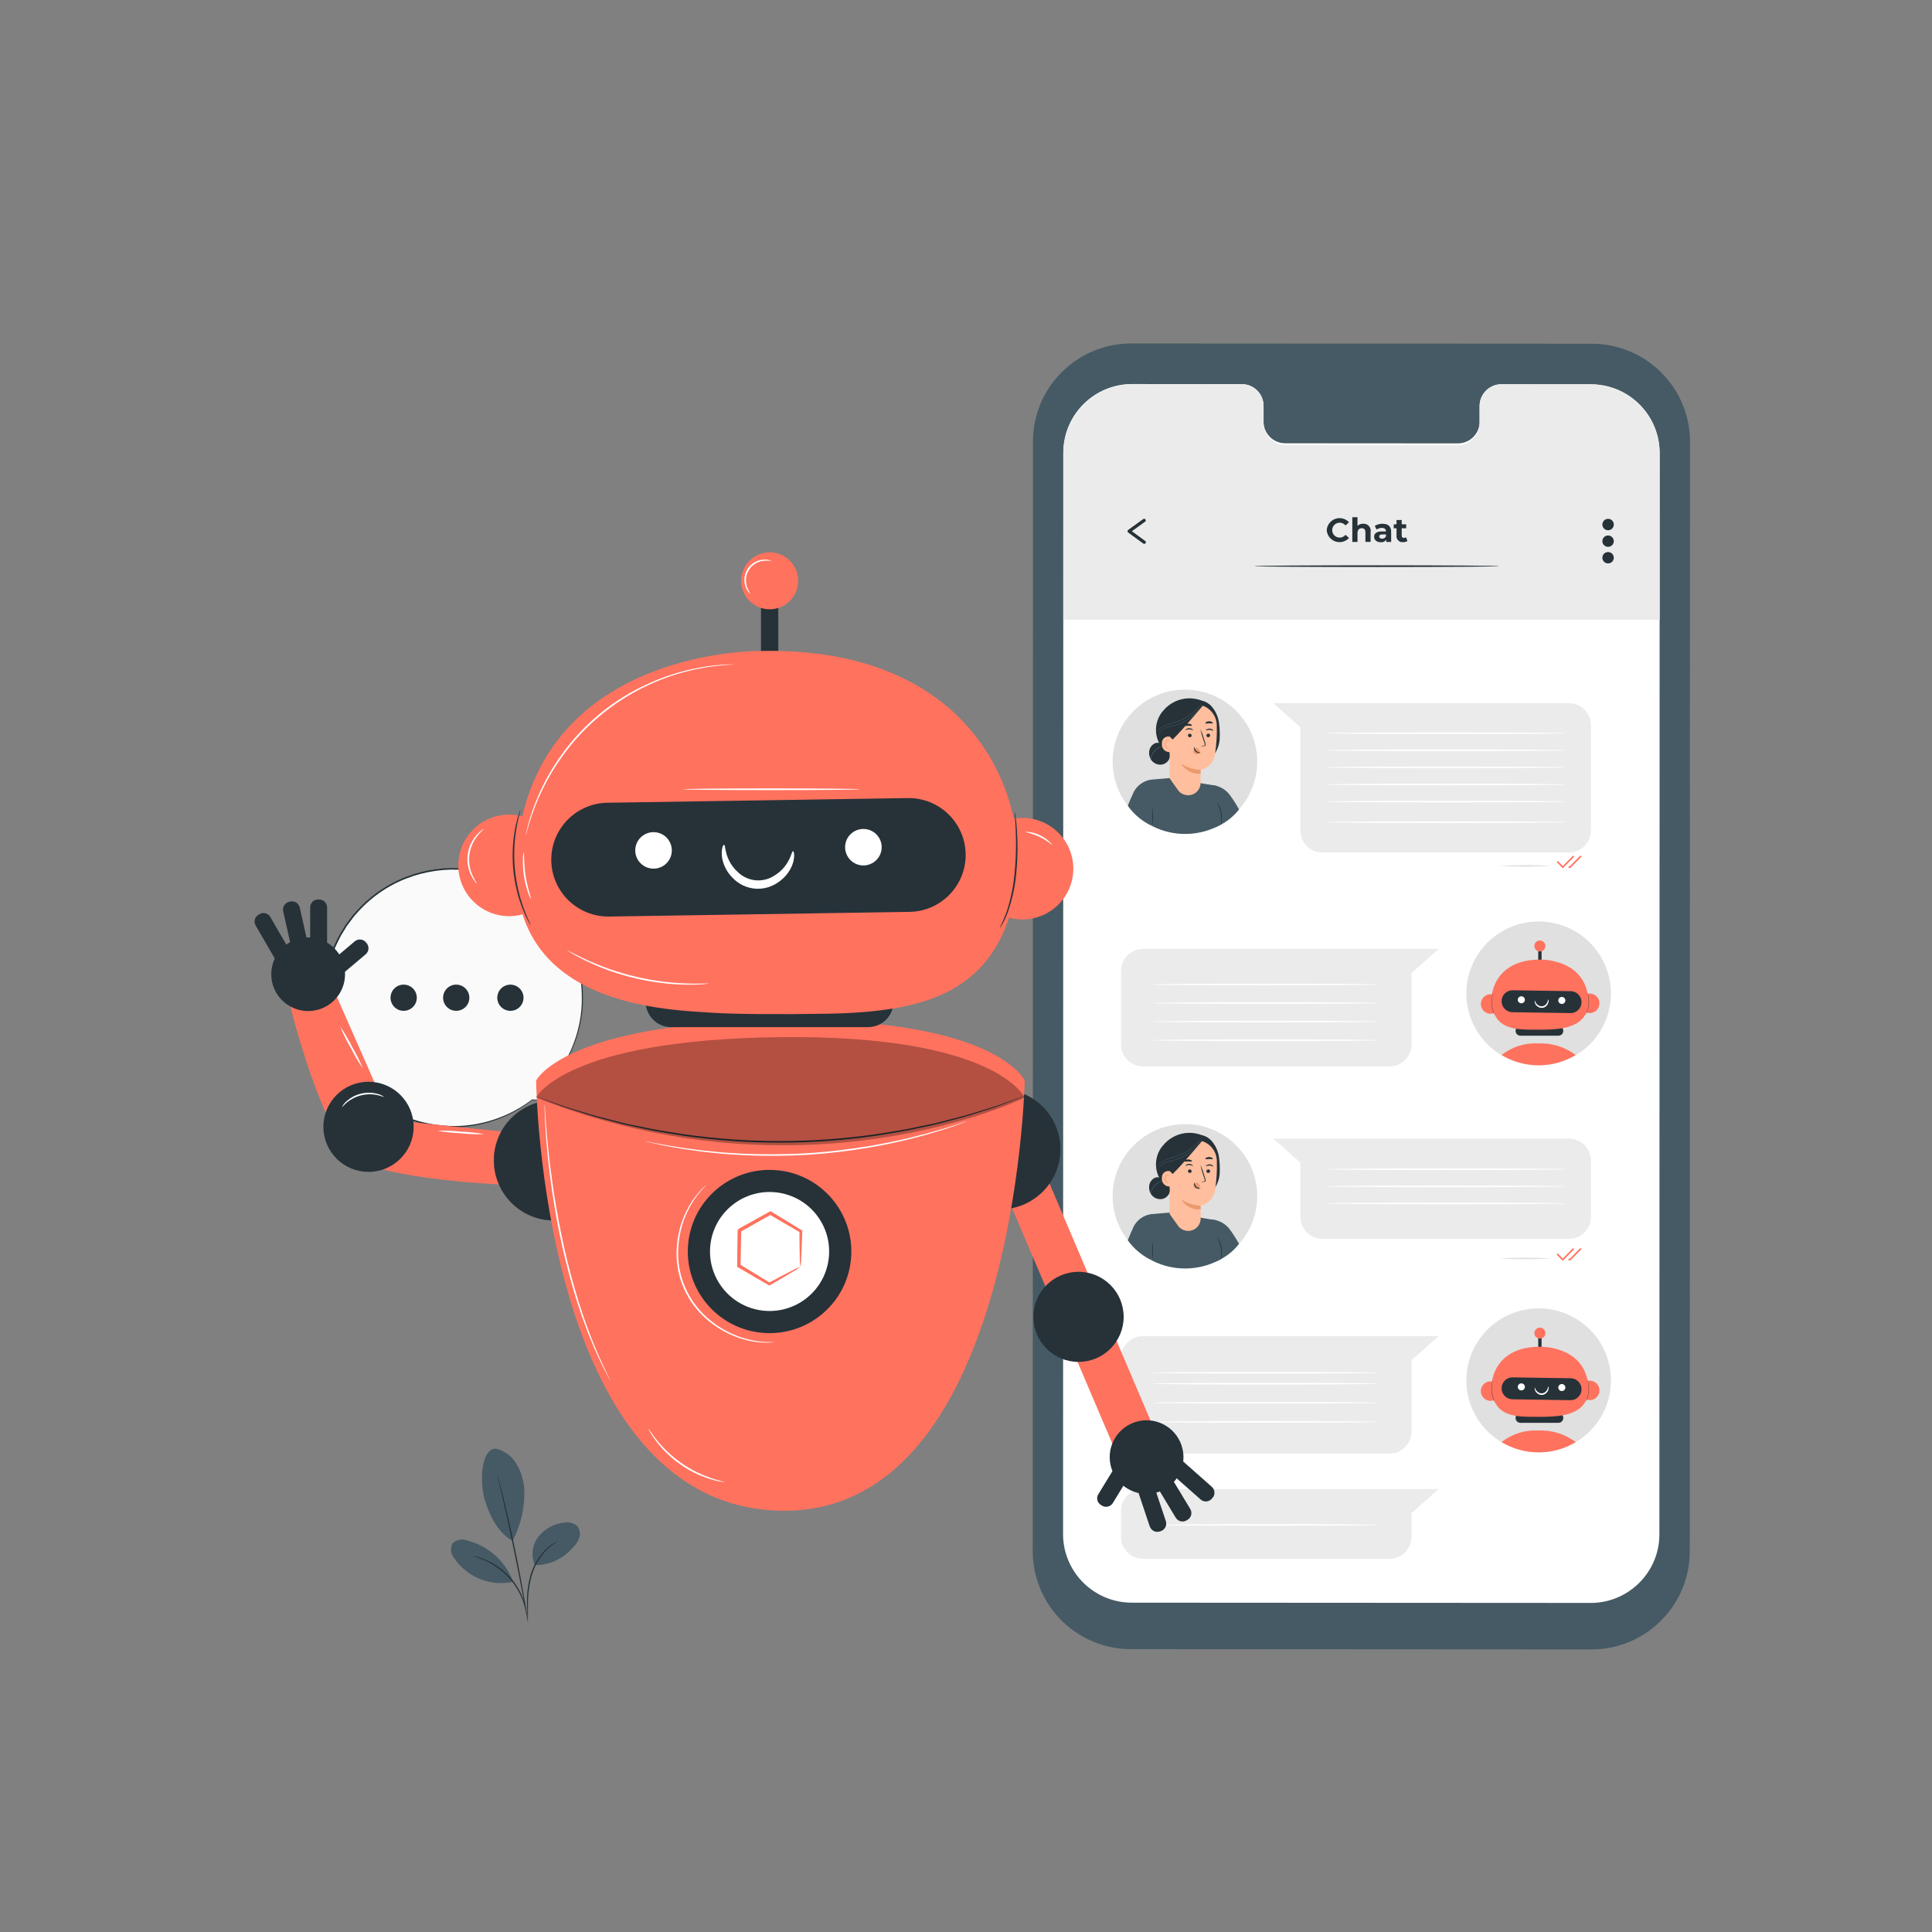 <?xml version="1.0" encoding="UTF-8"?>
<svg id="Layer_2" data-name="Layer 2" xmlns="http://www.w3.org/2000/svg" viewBox="0 0 500 500">
  <rect x="0" y="0" width="500" height="500" fill="#808080" stroke="none"/>
  <defs>
    <style>
      .cls-1 {
        fill: #fff;
      }

      .cls-2 {
        fill: #fafafa;
      }

      .cls-3 {
        fill: #455a64;
      }

      .cls-4 {
        fill: #e0e0e0;
      }

      .cls-5 {
        fill: #ff725e;
      }

      .cls-6 {
        opacity: .3;
      }

      .cls-7 {
        fill: #eb996e;
      }

      .cls-8 {
        fill: #ffbe9d;
      }

      .cls-9 {
        fill: #ebebeb;
      }

      .cls-10 {
        fill: #263238;
      }
    </style>
  </defs>
  <g id="Group_147" data-name="Group 147">
    <g id="Plant">
      <g id="Group_93" data-name="Group 93">
        <path id="Path_450" data-name="Path 450" class="cls-3" d="M128.31,374.9c2.27,.55,4.22,1.99,5.39,4,1.15,2,1.84,4.25,1.99,6.55,.17,4.63-.88,9.23-3.03,13.34-4.33-2.41-6.34-7.79-7.19-10.59-1.34-4.41-1.09-13.19,2.83-13.32"/>
        <path id="Path_451" data-name="Path 451" class="cls-3" d="M138.41,405.04c-1.04-2.41-.7-5.2,.88-7.29,1.61-2.05,3.97-3.38,6.56-3.67,1.18-.27,2.42,0,3.38,.73,.78,.83,1.04,2.01,.7,3.09-.35,1.06-.98,2.01-1.82,2.75-2.42,2.82-5.97,4.43-9.69,4.4"/>
        <path id="Path_452" data-name="Path 452" class="cls-10" d="M136.55,419.3s-.04-.33-.06-.91c-.02-.65-.04-1.49-.07-2.5-.16-2.76,.13-5.53,.86-8.2,.78-2.68,2.25-5.1,4.28-7.02,.62-.57,1.3-1.06,2.04-1.46,.2-.11,.41-.21,.62-.3,.07-.04,.15-.07,.22-.08-.97,.58-1.88,1.25-2.72,2.02-1.94,1.93-3.36,4.32-4.13,6.95-.71,2.64-1.03,5.38-.94,8.11,0,1.06-.02,1.91-.03,2.5,0,.31-.02,.61-.07,.91h-.01Z"/>
        <path id="Path_453" data-name="Path 453" class="cls-10" d="M128.71,381.61s.05,.13,.13,.38,.17,.65,.3,1.1c.25,.96,.61,2.35,1.04,4.07,.85,3.45,1.95,8.22,3.05,13.52s1.98,10.12,2.58,13.61c.3,1.75,.53,3.16,.67,4.15,.07,.47,.12,.84,.16,1.13,.02,.13,.04,.27,.03,.4-.04-.13-.08-.25-.1-.38-.06-.29-.13-.66-.22-1.12-.19-1.01-.45-2.41-.76-4.13-.65-3.49-1.57-8.29-2.67-13.6s-2.17-10.08-2.95-13.53c-.38-1.7-.7-3.09-.93-4.1-.1-.46-.18-.82-.25-1.12-.03-.12-.05-.25-.07-.38Z"/>
        <path id="Path_454" data-name="Path 454" class="cls-3" d="M132.66,409.01c-2.02-5.13-6.4-8.98-11.75-10.33-1.31-.52-2.81-.22-3.83,.76-.62,1.27-.42,2.79,.5,3.86,3.32,4.88,9.26,7.29,15.05,6.1"/>
        <path id="Path_455" data-name="Path 455" class="cls-10" d="M122.37,402.66s.31,.04,.84,.17c.33,.07,.66,.17,.98,.28,.43,.13,.85,.29,1.26,.47,.5,.2,1,.43,1.48,.69,.55,.29,1.09,.6,1.62,.94,1.2,.8,2.3,1.73,3.28,2.77,.97,1.06,1.81,2.22,2.51,3.47,.3,.55,.57,1.11,.81,1.69,.21,.5,.4,1.01,.55,1.53,.17,.47,.25,.91,.34,1.3,.08,.33,.14,.67,.18,1.01,.06,.28,.09,.57,.08,.86-.08,0-.2-1.21-.82-3.08-.17-.51-.36-1.01-.58-1.5-.24-.56-.52-1.11-.82-1.65-.7-1.22-1.54-2.36-2.48-3.4-.97-1.02-2.05-1.94-3.21-2.74-.51-.35-1.03-.67-1.58-.96-.5-.29-.99-.5-1.44-.72-1.81-.79-3.01-1.06-2.99-1.12v-.02Z"/>
      </g>
    </g>
    <g id="Speech_Bubble" data-name="Speech Bubble">
      <g id="Group_96" data-name="Group 96">
        <g id="Group_94" data-name="Group 94">
          <path id="Path_456" data-name="Path 456" class="cls-2" d="M148.87,285.32l-3.08-9.61c9.71-15.72,4.81-36.32-10.93-46.01-15.75-9.69-36.38-4.8-46.08,10.92-9.71,15.72-4.81,36.32,10.93,46.01,11.87,7.31,27.04,6.5,38.07-2.02v.02l11.11,.69h0Z"/>
          <path id="Path_457" data-name="Path 457" class="cls-10" d="M148.87,285.32s-.22,0-.7-.03-1.19-.06-2.11-.11c-1.9-.11-4.69-.25-8.32-.46-.05,0-.09-.05-.09-.1,0-.02,0-.04,.02-.05v-.02l.14,.13c-5.8,4.51-12.92,7-20.27,7.06-1.86,0-3.72-.16-5.55-.44-8.53-1.33-16.2-5.9-21.42-12.76-2.94-3.84-5.02-8.27-6.09-12.99-1.14-5.01-1.09-10.22,.13-15.21,.17-.63,.33-1.27,.49-1.92s.44-1.24,.67-1.87c.21-.63,.46-1.25,.73-1.86,.29-.6,.58-1.21,.88-1.81,.29-.61,.62-1.2,.98-1.76l1.06-1.73,1.22-1.63,.61-.82c.21-.27,.45-.5,.68-.76,3.59-4.14,8.16-7.34,13.29-9.3,4.89-1.87,10.14-2.58,15.35-2.1,4.9,.48,9.63,2.04,13.85,4.56,3.9,2.32,7.3,5.4,9.98,9.06,2.42,3.31,4.22,7.04,5.29,11,.48,1.81,.83,3.65,1.04,5.5,.13,1.73,.17,3.47,.1,5.21-.32,5.54-2.03,10.91-4.95,15.63v-.08c.99,3.14,1.74,5.54,2.27,7.19,.25,.8,.43,1.41,.57,1.83s.18,.61,.18,.61c0,0-.08-.22-.22-.63s-.35-1.04-.62-1.85c-.53-1.62-1.32-4-2.34-7.1,0-.02,0-.05,0-.08,2.87-4.7,4.53-10.03,4.83-15.53,.06-1.72,.03-3.44-.12-5.16-.21-1.84-.56-3.66-1.04-5.45-3.66-13.27-15.12-22.93-28.85-24.3-5.15-.47-10.33,.24-15.16,2.08-5.07,1.93-9.58,5.09-13.13,9.18-.22,.25-.47,.49-.67,.76l-.6,.81-1.21,1.61-1.04,1.71c-.37,.55-.69,1.13-.97,1.73-.29,.6-.58,1.19-.86,1.78-.27,.6-.52,1.21-.72,1.83-.22,.61-.47,1.22-.66,1.85s-.33,1.26-.48,1.89c-1.22,4.93-1.27,10.07-.14,15.02,2.97,13.26,13.73,23.37,27.17,25.52,1.82,.29,3.65,.44,5.5,.46,1.72,0,3.43-.14,5.13-.42,5.47-.89,10.63-3.12,15.03-6.48,.04-.03,.1-.03,.13,.01,0,0,0,0,0,0,.02,.03,.02,.08,0,.12v.02l-.08-.15c3.59,.25,6.36,.44,8.24,.57l2.14,.15c.48,.03,.73,.06,.73,.06v.02Z"/>
        </g>
        <g id="Group_95" data-name="Group 95">
          <path id="Path_458" data-name="Path 458" class="cls-10" d="M107.87,258.21c0,1.87-1.52,3.39-3.4,3.39s-3.4-1.52-3.4-3.39c0-1.87,1.52-3.39,3.4-3.39,1.87,0,3.39,1.51,3.4,3.38h0Z"/>
          <path id="Path_459" data-name="Path 459" class="cls-10" d="M121.47,258.21c0,1.87-1.52,3.39-3.4,3.39s-3.4-1.52-3.4-3.39,1.52-3.39,3.4-3.39c1.87,0,3.39,1.51,3.4,3.38h0Z"/>
          <path id="Path_460" data-name="Path 460" class="cls-10" d="M135.03,256.52c.94,1.62,.38,3.69-1.24,4.63s-3.7,.38-4.64-1.24c-.94-1.62-.38-3.69,1.24-4.63,0,0,0,0,0,0,1.62-.94,3.7-.38,4.64,1.24,0,0,0,0,0,0Z"/>
        </g>
      </g>
    </g>
    <g id="Device">
      <g id="Group_92" data-name="Group 92">
        <g id="Group_70" data-name="Group 70">
          <g id="Group_69" data-name="Group 69">
            <path id="Path_342" data-name="Path 342" class="cls-3" d="M411.5,426.87l-118.44-.07c-14.04,.2-25.58-11-25.79-25.02l.06-287.88c.21-14.02,11.76-25.22,25.81-25.01,0,0,0,0,0,0l118.44,.07c14.04-.2,25.59,11,25.79,25.02l-.06,287.88c-.21,14.02-11.77,25.22-25.81,25.01,0,0,0,0,0,0Z"/>
            <path id="Path_343" data-name="Path 343" class="cls-1" d="M411.46,99.46l-22.96-.02c-3.1,.02-5.6,2.55-5.58,5.64v4.03c.02,3.1-2.48,5.62-5.58,5.64l-44.76-.03c-3.1-.02-5.59-2.54-5.57-5.63,0,0,0,0,0-.01v-4.03c.02-3.09-2.47-5.62-5.57-5.64,0,0,0,0,0,0h-8.08l-20.1-.02c-9.83-.16-17.92,7.67-18.08,17.48l-.06,280.41c.15,9.8,8.23,17.63,18.05,17.49l118.2,.07c9.82,.15,17.92-7.67,18.08-17.48l.07-280.42c-.16-9.8-8.23-17.63-18.05-17.49h-.01Z"/>
          </g>
          <path id="Path_344" data-name="Path 344" class="cls-9" d="M429.51,160.27v-43.1c-.17-9.83-8.2-17.71-18.05-17.71l-22.96-.02c-3.15,.07-5.65,2.68-5.58,5.82v4.15c.07,3.14-2.43,5.75-5.58,5.82l-44.76-.03c-3.15-.07-5.64-2.67-5.57-5.81,0,0,0,0,0,0v-4.15c.07-3.14-2.42-5.75-5.57-5.82h-8.08l-20.1-.02c-9.98,0-18.07,8.07-18.08,18.03h0v42.98h154.32v-.14Z"/>
        </g>
        <g id="Group_78" data-name="Group 78">
          <ellipse id="Ellipse_100" data-name="Ellipse 100" class="cls-4" cx="306.66" cy="197.11" rx="18.71" ry="18.63"/>
          <g id="Group_72" data-name="Group 72">
            <g id="Group_71" data-name="Group 71">
              <path id="Path_345" data-name="Path 345" class="cls-3" d="M297.91,201.77l4.89-.42,11.96,2.02,1.41,8.98-.2,1.05c-5.47,3.08-12.12,3.24-17.73,.41l-.34-12.03"/>
              <path id="Path_346" data-name="Path 346" class="cls-3" d="M312.22,203.23c2.42-.35,4.83,.71,6.21,2.72,.81,1.13,1.56,2.31,2.23,3.53-1.62,2.09-3.78,3.69-6.24,4.66l-2.19-10.91Z"/>
            </g>
            <path id="Path_347" data-name="Path 347" class="cls-3" d="M297.92,201.77c-1.92,.27-3.59,1.45-4.5,3.16-1.26,2.75-1.54,3.62-1.54,3.62,1.64,2.29,3.85,4.11,6.41,5.28,0,0,.59-6.94,.68-8.9,.08-2.15,.17-3.21-1.05-3.15h0Z"/>
          </g>
          <g id="Group_77" data-name="Group 77">
            <g id="Group_76" data-name="Group 76">
              <path id="Path_348" data-name="Path 348" class="cls-10" d="M300.88,184.12c1.65-2.11,4.17-3.36,6.85-3.4,1.13,0,2.26,.2,3.32,.6,1.12,.27,2.11,.92,2.8,1.85,.84,1.09,1.4,2.38,1.61,3.75,.2,1.4,.27,2.81,.2,4.22-.07,1.42-.53,2.79-1.33,3.97l-3.59,.63c-1.98,.15-3.98,.05-5.94-.32-1.97-.38-3.72-1.52-4.85-3.18-1.31-2.65-.96-5.82,.91-8.11h.02Z"/>
              <path id="Path_349" data-name="Path 349" class="cls-10" d="M297.4,194.53c.07-.82,.52-1.57,1.22-2.02,.72-.44,1.64-.36,2.27,.2l.57,.68c.9,.41,1.43,1.35,1.34,2.33-.14,.97-.83,1.78-1.77,2.07-.94,.27-1.96,.02-2.68-.64-.7-.68-1.05-1.64-.94-2.61h0Z"/>
              <path id="Path_350" data-name="Path 350" class="cls-3" d="M298.11,196.93c-.16-.2-.22-.46-.19-.72,.12-.6,.4-1.16,.83-1.61,.4-.47,.89-.86,1.44-1.15,.42-.22,.71-.31,.7-.33-.26,.03-.52,.1-.76,.22-.91,.42-1.65,1.14-2.1,2.03-.14,.26-.22,.55-.23,.84,0,.2,.05,.4,.16,.57,.08,.12,.15,.16,.16,.15h0Z"/>
              <g id="Group_75" data-name="Group 75">
                <path id="Path_351" data-name="Path 351" class="cls-8" d="M310.72,202.59s-.02-3.33-.02-3.32c1.99-.41,3.5-2.05,3.74-4.06,.38-2.47,.54-4.97,.46-7.47-.02-2.73-2.06-5.03-4.78-5.38l-1.26-.14-4.8,1.9c-.69,.04-1.24,.59-1.26,1.28l-.14,15.99,2.19,3.07c1.04,1.45,3.05,1.79,4.51,.75,.85-.6,1.35-1.57,1.35-2.61h0v-.02Z"/>
                <path id="Path_352" data-name="Path 352" class="cls-7" d="M308.82,194.32c.03-.19,.12-.37,.28-.49,.28-.24,.69-.27,.99-.06,.31,.24,.47,.63,.42,1.02h0c-.17,.23-.42,.38-.71,.41h-.13c-.23,0-.44-.09-.6-.25-.18-.17-.26-.41-.23-.66v.03Z"/>
                <g id="Group_73" data-name="Group 73">
                  <path id="Path_353" data-name="Path 353" class="cls-10" d="M313.18,190.33c0,.26-.23,.47-.49,.47-.26,0-.47-.19-.47-.45,0,0,0-.01,0-.02,0-.26,.23-.47,.49-.47,.26,0,.47,.19,.47,.45,0,0,0,.01,0,.02Z"/>
                  <path id="Path_354" data-name="Path 354" class="cls-10" d="M313.98,189.12c-.07,.06-.42-.23-.94-.25s-.92,.22-.97,.14c-.03-.03,.04-.14,.22-.25,.24-.14,.51-.21,.79-.19,.27,.01,.53,.11,.74,.28,.15,.13,.2,.25,.17,.27Z"/>
                  <path id="Path_355" data-name="Path 355" class="cls-10" d="M310.68,193.07c.28-.05,.57-.09,.86-.11,.13,0,.25-.03,.29-.12,.02-.14,0-.28-.07-.4-.11-.33-.22-.68-.34-1.03-.32-.88-.57-1.78-.74-2.7,.39,.85,.71,1.73,.96,2.63,.11,.37,.22,.71,.33,1.04,.07,.16,.09,.35,.04,.52-.04,.1-.13,.16-.23,.18-.07,.02-.15,.02-.22,.02-.29,.02-.58,0-.86-.05h-.01Z"/>
                  <path id="Path_356" data-name="Path 356" class="cls-7" d="M310.71,199.26c-1.79-.07-3.52-.63-5-1.62,1.01,1.78,2.99,2.79,5.02,2.55l-.02-.91h0Z"/>
                  <path id="Path_357" data-name="Path 357" class="cls-10" d="M309.12,193.35c.08,0,.06,.57,.5,.99s1.08,.4,1.08,.47c0,.03-.14,.1-.4,.09-.33-.01-.65-.14-.89-.37-.24-.22-.38-.51-.4-.83,0-.25,.06-.38,.1-.37h.01Z"/>
                  <path id="Path_358" data-name="Path 358" class="cls-10" d="M313.87,187.16c-.09,.13-.49,.02-.96,.03s-.87,.12-.96,0c-.04-.06,.02-.18,.18-.3,.47-.29,1.07-.3,1.55-.02,.17,.12,.23,.23,.19,.29h0Z"/>
                  <path id="Path_359" data-name="Path 359" class="cls-10" d="M307.44,190.3c-.01,.26,.19,.49,.46,.5,.26,.02,.48-.17,.5-.42,.01-.26-.19-.49-.46-.5-.26-.02-.48,.16-.5,.42,0,0,0,0,0,0Z"/>
                  <path id="Path_360" data-name="Path 360" class="cls-10" d="M306.81,188.94c.06,.07,.43-.2,.96-.19s.9,.27,.96,.22-.03-.14-.2-.27c-.22-.16-.48-.25-.76-.25-.27,0-.54,.08-.76,.23-.17,.12-.22,.23-.19,.27h-.01Z"/>
                  <path id="Path_361" data-name="Path 361" class="cls-10" d="M306.51,187.81c.1,.12,.5,0,.99,0s.89,.09,.99-.03c.04-.06-.02-.18-.2-.29-.24-.14-.52-.21-.8-.21-.28,0-.56,.07-.79,.22-.18,.13-.23,.24-.19,.3Z"/>
                </g>
                <g id="Group_74" data-name="Group 74">
                  <path id="Path_362" data-name="Path 362" class="cls-8" d="M303.46,191.73c.02-.28-.28-.97-.55-1.02-.86-.31-1.8,.13-2.11,.99-.08,.23-.12,.48-.09,.73-.14,1.07,.6,2.05,1.67,2.19,.27,.04,.54,.02,.8-.06,0-.06,.22-1.85,.28-2.83Z"/>
                  <path id="Path_363" data-name="Path 363" class="cls-7" d="M302.54,193.56l-.13,.06c-.11,.04-.23,.03-.33-.02-.32-.24-.5-.63-.45-1.02,0-.22,.06-.44,.17-.63,.06-.16,.19-.28,.36-.33,.11-.02,.21,.04,.25,.14,.03,.08,0,.13,.03,.13,.04-.04,.06-.1,.04-.15,0-.07-.04-.12-.09-.17-.07-.06-.16-.09-.25-.08-.22,.03-.4,.17-.49,.37-.12,.22-.19,.46-.2,.71-.06,.47,.18,.92,.59,1.15,.14,.05,.29,.03,.42-.04,.08-.06,.1-.12,.09-.12h0Z"/>
                </g>
              </g>
              <path id="Path_364" data-name="Path 364" class="cls-10" d="M302.81,190.71l.66,.68c2.83-2.71,8.37-9.47,8.07-9.07-1.29-.48-2.69-.63-4.05-.44-2.11,.36-6.1,1.41-6.06,3.89,.12,1.73,.59,3.41,1.39,4.95Z"/>
            </g>
            <path id="Path_365" data-name="Path 365" class="cls-3" d="M299.06,190.15c.01-.05,.03-.1,.04-.15,.05-.14,.1-.28,.17-.41,.27-.48,.63-.89,1.08-1.21,.66-.47,1.4-.82,2.18-1.04,.87-.28,1.84-.5,2.79-.91,.9-.37,1.76-.85,2.55-1.42,.65-.47,1.25-.99,1.8-1.57,.37-.39,.72-.8,1.04-1.23,.11-.14,.19-.27,.25-.36s.09-.13,.1-.12-.03,.05-.08,.13-.13,.22-.25,.37c-.31,.44-.64,.86-1.01,1.26-.55,.59-1.15,1.13-1.8,1.61-.8,.58-1.66,1.07-2.58,1.45-.92,.35-1.86,.65-2.81,.9-.77,.21-1.49,.56-2.15,1.01-.44,.31-.81,.7-1.09,1.16-.1,.17-.18,.35-.25,.53h.01Z"/>
            <path id="Path_366" data-name="Path 366" class="cls-3" d="M299.81,190.55c0-.19,.03-.39,.1-.57,.19-.49,.53-.92,.97-1.21,.66-.42,1.39-.71,2.16-.84,.92-.18,1.82-.47,2.68-.85,.85-.39,1.65-.88,2.39-1.46,.6-.48,1.15-1.02,1.64-1.61,.33-.4,.63-.82,.91-1.26,.09-.15,.16-.27,.22-.36,.03-.04,.05-.09,.08-.13-.02,.05-.04,.09-.06,.13-.05,.1-.12,.22-.2,.38-.26,.45-.56,.88-.88,1.28-.49,.6-1.04,1.15-1.64,1.64-.73,.6-1.55,1.1-2.41,1.49-.87,.38-1.78,.67-2.71,.85-.75,.12-1.48,.39-2.13,.8-.43,.28-.77,.68-.98,1.16-.07,.18-.12,.36-.15,.54l.02,.02Z"/>
          </g>
          <path id="Path_367" data-name="Path 367" class="cls-10" d="M298.3,213.81c-.09-.82-.11-1.64-.08-2.46-.03-.82,0-1.65,.08-2.46,.11,1.64,.11,3.29,0,4.93Z"/>
          <path id="Path_368" data-name="Path 368" class="cls-10" d="M316,213.46s0-.33,.03-.87c.05-.7,.02-1.4-.08-2.09-.13-.69-.33-1.37-.6-2.02-.13-.26-.23-.54-.3-.82,.16,.24,.3,.5,.42,.77,.31,.64,.53,1.32,.66,2.02,.1,.7,.11,1.42,.03,2.12-.02,.29-.07,.58-.15,.87v.03Z"/>
        </g>
        <path id="Path_369" data-name="Path 369" class="cls-9" d="M406.01,220.64h-63.75c-3.16,0-5.73-2.56-5.73-5.72h0v-26.72l-7.03-6.23h76.51c3.16,0,5.73,2.56,5.73,5.72h0v27.24c0,3.15-2.57,5.71-5.73,5.71Z"/>
        <path id="Path_370" data-name="Path 370" class="cls-4" d="M401.64,224.09c-4.53,.29-9.07,.29-13.6,0,4.53-.29,9.07-.29,13.6,0Z"/>
        <g id="Group_79" data-name="Group 79">
          <path id="Path_371" data-name="Path 371" class="cls-5" d="M404.45,224.65c-.06,0-.11-.02-.15-.07l-1.32-1.37c-.08-.08-.08-.21,0-.29,.08-.08,.21-.08,.29,0l1.17,1.22,2.56-2.6c.08-.08,.21-.08,.29,0s.08,.21,0,.29l-2.71,2.75s-.1,.05-.15,.06h.01Z"/>
          <path id="Path_372" data-name="Path 372" class="cls-5" d="M406.34,224.61h-.25c-.11,0-.2-.1-.2-.22,0-.11,.1-.2,.22-.2h.15l2.64-2.68c.08-.08,.21-.08,.29,0s.08,.21,0,.29l-2.71,2.75s-.1,.05-.15,.06h.01Z"/>
        </g>
        <path id="Path_373" data-name="Path 373" class="cls-4" d="M401.64,325.69c-4.53,.29-9.07,.29-13.6,0,4.53-.29,9.07-.29,13.6,0Z"/>
        <g id="Group_80" data-name="Group 80">
          <path id="Path_374" data-name="Path 374" class="cls-5" d="M404.45,326.23h0c-.06,0-.11-.02-.15-.07l-1.32-1.37c-.08-.08-.08-.21,0-.29,.08-.08,.21-.08,.29,0l1.17,1.21,2.56-2.6c.08-.08,.21-.08,.29,0s.08,.21,0,.29l-2.71,2.75s-.09,.06-.15,.07h.01Z"/>
          <path id="Path_375" data-name="Path 375" class="cls-5" d="M406.34,326.19h-.25c-.11,0-.2-.1-.2-.22,0-.1,.07-.19,.18-.2,.01,0,.03,0,.04,0h.15l2.64-2.68c.08-.08,.21-.08,.29,0s.08,.21,0,.29l-2.71,2.75s-.1,.06-.15,.07h.01Z"/>
        </g>
        <path id="Path_376" data-name="Path 376" class="cls-1" d="M405.2,189.75c0,.12-13.92,.22-31.08,.22s-31.09-.1-31.09-.22,13.92-.22,31.09-.22,31.08,.1,31.08,.22Z"/>
        <path id="Path_377" data-name="Path 377" class="cls-1" d="M405.2,194.17c0,.12-13.92,.22-31.08,.22s-31.09-.1-31.09-.22,13.92-.22,31.09-.22,31.08,.1,31.08,.22Z"/>
        <path id="Path_378" data-name="Path 378" class="cls-1" d="M405.2,198.6c0,.12-13.92,.22-31.08,.22s-31.09-.1-31.09-.22,13.92-.22,31.09-.22,31.08,.1,31.08,.22Z"/>
        <g id="Group_88" data-name="Group 88">
          <ellipse id="Ellipse_101" data-name="Ellipse 101" class="cls-4" cx="306.66" cy="309.56" rx="18.71" ry="18.63"/>
          <g id="Group_82" data-name="Group 82">
            <g id="Group_81" data-name="Group 81">
              <path id="Path_379" data-name="Path 379" class="cls-3" d="M297.91,314.22l4.89-.42,11.96,2.02,1.41,8.99-.2,1.05c-5.47,3.08-12.12,3.24-17.73,.41l-.34-12.03"/>
              <path id="Path_380" data-name="Path 380" class="cls-3" d="M312.22,315.67c2.42-.35,4.83,.71,6.21,2.72,.81,1.13,1.56,2.31,2.23,3.53-1.62,2.09-3.78,3.69-6.24,4.66l-2.19-10.91Z"/>
            </g>
            <path id="Path_381" data-name="Path 381" class="cls-3" d="M297.92,314.22c-1.92,.27-3.59,1.44-4.5,3.15-1.26,2.75-1.54,3.62-1.54,3.62,1.64,2.29,3.85,4.11,6.41,5.28,0,0,.59-6.94,.68-8.9,.08-2.15,.17-3.21-1.05-3.15h0Z"/>
          </g>
          <g id="Group_87" data-name="Group 87">
            <g id="Group_86" data-name="Group 86">
              <path id="Path_382" data-name="Path 382" class="cls-10" d="M300.88,296.57c1.65-2.11,4.17-3.36,6.85-3.4,1.13,0,2.26,.2,3.32,.6,1.12,.27,2.12,.92,2.8,1.85,.84,1.09,1.4,2.38,1.61,3.75,.2,1.4,.27,2.81,.2,4.22-.07,1.42-.53,2.79-1.33,3.97l-3.59,.63c-1.98,.15-3.98,.05-5.94-.32-1.97-.38-3.72-1.52-4.85-3.18-1.31-2.65-.96-5.82,.91-8.11h.02Z"/>
              <path id="Path_383" data-name="Path 383" class="cls-10" d="M297.4,306.97c.07-.82,.52-1.57,1.22-2.02,.72-.44,1.64-.36,2.27,.2l.57,.68c.9,.41,1.43,1.35,1.34,2.33-.14,.97-.83,1.78-1.77,2.07-.94,.27-1.96,.02-2.68-.64-.7-.68-1.05-1.64-.94-2.61h0Z"/>
              <path id="Path_384" data-name="Path 384" class="cls-3" d="M298.11,309.38c-.16-.2-.22-.46-.19-.72,.12-.6,.4-1.16,.83-1.61,.4-.47,.89-.86,1.44-1.15,.42-.22,.71-.31,.7-.33-.26,.03-.52,.1-.76,.22-.58,.27-1.1,.66-1.51,1.15-.23,.27-.43,.57-.58,.88-.14,.26-.22,.55-.23,.84,0,.2,.05,.4,.16,.57,.08,.12,.15,.16,.16,.15h0Z"/>
              <g id="Group_85" data-name="Group 85">
                <path id="Path_385" data-name="Path 385" class="cls-8" d="M310.74,315.34s-.02-3.33-.02-3.32c1.99-.41,3.5-2.05,3.74-4.06,.38-2.47,.54-4.97,.46-7.47-.02-2.73-2.06-5.03-4.78-5.38l-1.26-.14-4.8,1.9c-.69,.04-1.24,.59-1.26,1.28l-.14,15.99,2.19,3.07c1.04,1.45,3.05,1.79,4.51,.75,.85-.6,1.35-1.57,1.35-2.61h0v-.02Z"/>
                <path id="Path_386" data-name="Path 386" class="cls-7" d="M308.82,306.77c.02-.19,.12-.37,.28-.49,.28-.24,.69-.27,.99-.06,.31,.24,.47,.63,.42,1.02h0c-.17,.23-.42,.38-.71,.41h-.13c-.23,0-.44-.09-.6-.25-.18-.17-.26-.41-.23-.66v.03Z"/>
                <g id="Group_83" data-name="Group 83">
                  <path id="Path_387" data-name="Path 387" class="cls-10" d="M313.18,303.1c0,.26-.23,.47-.49,.47-.26,0-.47-.2-.47-.45,0,0,0,0,0-.01,0-.26,.23-.47,.49-.47,.26,0,.47,.19,.47,.45,0,0,0,.01,0,.02Z"/>
                  <path id="Path_388" data-name="Path 388" class="cls-10" d="M313.98,301.89c-.07,.06-.42-.23-.94-.25s-.92,.22-.97,.14c-.03-.03,.04-.14,.22-.25,.24-.14,.51-.21,.79-.19,.27,.01,.53,.11,.74,.28,.15,.13,.2,.25,.17,.27Z"/>
                  <path id="Path_389" data-name="Path 389" class="cls-10" d="M310.68,305.84c.28-.05,.57-.09,.86-.11,.13,0,.25-.03,.29-.12,.02-.14,0-.28-.07-.4-.11-.33-.22-.68-.34-1.03-.32-.88-.57-1.78-.74-2.7,.39,.85,.71,1.73,.96,2.63,.11,.37,.22,.71,.33,1.04,.07,.16,.09,.35,.04,.52-.04,.1-.13,.16-.23,.18-.07,.02-.15,.02-.22,.02-.29,.02-.58,0-.86-.05h-.01Z"/>
                  <path id="Path_390" data-name="Path 390" class="cls-7" d="M310.71,312.02c-1.79-.07-3.52-.63-5-1.62,1.01,1.78,2.99,2.79,5.02,2.55l-.02-.91h0Z"/>
                  <path id="Path_391" data-name="Path 391" class="cls-10" d="M309.12,306.11c.08,0,.06,.57,.5,.99s1.08,.4,1.08,.47c0,.03-.14,.1-.4,.09-.33-.01-.65-.14-.89-.37-.24-.22-.38-.51-.4-.83,0-.25,.06-.38,.1-.37h.01Z"/>
                  <path id="Path_392" data-name="Path 392" class="cls-10" d="M313.87,299.92c-.09,.13-.49,.02-.96,.03s-.87,.12-.96,0c-.04-.06,.02-.18,.18-.3,.47-.29,1.07-.3,1.55-.02,.17,.12,.23,.23,.19,.29h0Z"/>
                  <path id="Path_393" data-name="Path 393" class="cls-10" d="M307.44,303.06c-.01,.26,.19,.49,.46,.5,.26,.02,.48-.17,.5-.42,.01-.26-.19-.49-.46-.5-.26-.02-.48,.16-.5,.42,0,0,0,0,0,0Z"/>
                  <path id="Path_394" data-name="Path 394" class="cls-10" d="M306.81,301.7c.06,.07,.43-.2,.96-.19s.9,.27,.96,.22-.03-.14-.2-.27c-.22-.16-.48-.25-.76-.25-.27,0-.54,.08-.76,.23-.17,.12-.22,.23-.19,.27h-.01Z"/>
                  <path id="Path_395" data-name="Path 395" class="cls-10" d="M306.51,300.58c.1,.12,.5,0,.99,0s.89,.09,.99-.03c.04-.06-.02-.18-.2-.29-.24-.14-.52-.21-.8-.21-.28,0-.56,.07-.79,.22-.18,.12-.23,.26-.19,.3Z"/>
                </g>
                <g id="Group_84" data-name="Group 84">
                  <path id="Path_396" data-name="Path 396" class="cls-8" d="M303.46,304.17c.02-.28-.28-.97-.55-1.02-.85-.31-1.8,.13-2.11,.98-.09,.23-.12,.49-.09,.73-.14,1.07,.6,2.05,1.67,2.19,.27,.04,.54,.02,.8-.06,0-.06,.22-1.85,.28-2.82Z"/>
                  <path id="Path_397" data-name="Path 397" class="cls-7" d="M302.54,306.01l-.13,.06c-.11,.04-.23,.03-.33-.02-.32-.24-.5-.63-.45-1.02,0-.22,.06-.44,.17-.63,.06-.16,.19-.28,.36-.33,.11-.02,.21,.04,.25,.14,.03,.08,0,.13,.03,.13,.04-.04,.06-.1,.04-.15,0-.07-.04-.12-.09-.17-.07-.06-.16-.09-.25-.08-.22,.03-.4,.17-.49,.37-.12,.22-.19,.46-.2,.71-.06,.47,.18,.92,.59,1.15,.14,.05,.29,.03,.42-.04,.08-.06,.1-.12,.09-.12h0Z"/>
                </g>
              </g>
              <path id="Path_398" data-name="Path 398" class="cls-10" d="M302.81,303.15l.66,.68c2.83-2.71,8.37-9.47,8.07-9.07-1.29-.48-2.69-.63-4.05-.44-2.11,.36-6.1,1.41-6.06,3.89,.12,1.73,.59,3.41,1.39,4.95Z"/>
            </g>
            <path id="Path_399" data-name="Path 399" class="cls-3" d="M299.06,302.59c.01-.05,.03-.1,.04-.15,.05-.14,.1-.28,.17-.41,.27-.48,.63-.89,1.08-1.21,.66-.47,1.4-.82,2.18-1.04,.87-.28,1.84-.5,2.79-.91,.9-.37,1.76-.85,2.55-1.42,.65-.47,1.25-.99,1.8-1.57,.37-.39,.72-.8,1.04-1.23,.11-.14,.19-.27,.25-.36s.09-.13,.1-.12-.03,.05-.08,.13-.13,.22-.25,.37c-.31,.44-.64,.86-1.01,1.26-.55,.59-1.15,1.13-1.8,1.61-.8,.58-1.66,1.07-2.58,1.45-.92,.35-1.86,.65-2.81,.9-.77,.21-1.5,.56-2.15,1.01-.44,.31-.81,.7-1.09,1.16-.1,.17-.18,.35-.25,.53h.01Z"/>
            <path id="Path_400" data-name="Path 400" class="cls-3" d="M299.81,303c0-.19,.03-.39,.1-.57,.19-.49,.53-.92,.97-1.21,.66-.42,1.39-.71,2.16-.84,.92-.18,1.82-.47,2.68-.85,.85-.39,1.65-.88,2.39-1.46,.6-.48,1.15-1.02,1.64-1.61,.33-.4,.63-.82,.91-1.26,.09-.15,.16-.27,.22-.36,.03-.04,.05-.08,.08-.12-.02,.05-.04,.09-.06,.13-.05,.1-.12,.22-.2,.38-.26,.45-.56,.88-.88,1.28-.49,.6-1.04,1.15-1.64,1.64-.73,.6-1.55,1.1-2.41,1.49-.87,.38-1.78,.67-2.71,.85-.75,.12-1.48,.39-2.13,.8-.43,.28-.77,.68-.98,1.16-.07,.18-.12,.36-.15,.54l.02,.02Z"/>
          </g>
          <path id="Path_401" data-name="Path 401" class="cls-10" d="M298.3,326.25c-.09-.82-.11-1.64-.08-2.46-.03-.82,0-1.65,.08-2.46,.11,1.64,.11,3.29,0,4.93Z"/>
          <path id="Path_402" data-name="Path 402" class="cls-10" d="M316,325.91s0-.33,.03-.87c.05-.7,.02-1.4-.08-2.09-.13-.69-.33-1.37-.6-2.02-.12-.26-.22-.54-.29-.82,.16,.24,.3,.5,.42,.77,.31,.64,.53,1.32,.66,2.02,.1,.7,.11,1.42,.03,2.12-.02,.29-.07,.58-.15,.87v.02Z"/>
        </g>
        <path id="Path_403" data-name="Path 403" class="cls-9" d="M406.01,320.64h-63.75c-3.16,0-5.73-2.56-5.73-5.72h0v-14.03l-7.03-6.23h76.51c3.16,0,5.73,2.56,5.73,5.72h0v14.53c0,3.16-2.56,5.72-5.73,5.72Z"/>
        <path id="Path_404" data-name="Path 404" class="cls-1" d="M405.2,302.6c0,.12-13.92,.22-31.08,.22s-31.09-.1-31.09-.22,13.92-.22,31.09-.22,31.08,.09,31.08,.22Z"/>
        <path id="Path_405" data-name="Path 405" class="cls-1" d="M405.2,307.02c0,.12-13.92,.22-31.08,.22s-31.09-.1-31.09-.22,13.92-.22,31.09-.22,31.08,.1,31.08,.22Z"/>
        <path id="Path_406" data-name="Path 406" class="cls-1" d="M405.2,311.45c0,.12-13.92,.22-31.08,.22s-31.09-.1-31.09-.22,13.92-.22,31.09-.22,31.08,.1,31.08,.22Z"/>
        <path id="Path_407" data-name="Path 407" class="cls-1" d="M405.2,203.03c0,.12-13.92,.22-31.08,.22s-31.09-.1-31.09-.22,13.92-.22,31.09-.22,31.08,.1,31.08,.22Z"/>
        <path id="Path_408" data-name="Path 408" class="cls-1" d="M405.2,207.45c0,.12-13.92,.22-31.08,.22s-31.09-.1-31.09-.22,13.92-.22,31.09-.22,31.08,.1,31.08,.22Z"/>
        <path id="Path_409" data-name="Path 409" class="cls-1" d="M405.2,212.77c0,.12-13.92,.22-31.08,.22s-31.09-.1-31.09-.22,13.92-.22,31.09-.22,31.08,.1,31.08,.22Z"/>
        <g id="Group_89" data-name="Group 89">
          <path id="Path_410" data-name="Path 410" class="cls-10" d="M343.36,137.22c.11-1.83,1.69-3.23,3.52-3.12,.86,.05,1.66,.43,2.24,1.06l-.9,.82c-.37-.45-.93-.71-1.51-.71-1.07,0-1.94,.86-1.94,1.93s.87,1.93,1.94,1.93c.59,0,1.15-.26,1.51-.72l.9,.82c-1.24,1.35-3.34,1.44-4.69,.2-.64-.58-1.02-1.39-1.07-2.25v.02Z"/>
          <path id="Path_411" data-name="Path 411" class="cls-10" d="M354.71,137.58v2.66h-1.34v-2.45c0-.76-.34-1.09-.94-1.09-.65,0-1.11,.4-1.11,1.26v2.29h-1.34v-6.4h1.34v2.24c.4-.37,.93-.57,1.48-.55,1.01-.06,1.87,.7,1.94,1.7,0,.12,0,.23-.01,.35h-.01Z"/>
          <path id="Path_412" data-name="Path 412" class="cls-10" d="M360.03,137.6v2.65h-1.26v-.57c-.32,.46-.86,.71-1.42,.65-1.08,0-1.73-.6-1.73-1.41s.58-1.39,1.99-1.39h1.07c0-.57-.34-.91-1.07-.91-.48,0-.95,.15-1.34,.43l-.48-.94c.6-.38,1.29-.57,2-.56,1.42,0,2.24,.65,2.24,2.05Zm-1.34,1.18v-.47h-.93c-.63,0-.83,.23-.83,.54s.28,.56,.76,.56c.43,.03,.84-.23,.99-.63h0Z"/>
          <path id="Path_413" data-name="Path 413" class="cls-10" d="M364.24,140.01c-.33,.21-.71,.31-1.09,.29-.84,.12-1.61-.47-1.73-1.31-.02-.12-.02-.24,0-.36v-1.91h-.72v-1.03h.72v-1.12h1.34v1.12h1.16v1.03h-1.16v1.89c-.04,.29,.17,.56,.46,.6,.04,0,.08,0,.12,0,.2,0,.39-.06,.54-.17l.36,.95h0Z"/>
        </g>
        <path id="Path_414" data-name="Path 414" class="cls-10" d="M388.04,146.52c0,.12-14.21,.22-31.74,.22s-31.75-.1-31.75-.22,14.21-.22,31.75-.22,31.74,.1,31.74,.22Z"/>
        <circle id="Ellipse_102" data-name="Ellipse 102" class="cls-10" cx="416.17" cy="135.75" r="1.48"/>
        <path id="Path_415" data-name="Path 415" class="cls-10" d="M417.65,140.05c0,.81-.66,1.47-1.48,1.47s-1.48-.66-1.48-1.47,.66-1.47,1.48-1.47h0c.81,0,1.48,.66,1.48,1.47h0Z"/>
        <path id="Path_416" data-name="Path 416" class="cls-10" d="M417.65,144.34c0,.81-.66,1.47-1.48,1.47s-1.48-.66-1.48-1.47,.66-1.47,1.48-1.47h0c.81,0,1.48,.66,1.48,1.47h0Z"/>
        <path id="Path_417" data-name="Path 417" class="cls-10" d="M296.13,140.75c-.09,0-.18-.03-.25-.08l-3.91-2.86c-.11-.08-.17-.21-.17-.34,0-.13,.07-.26,.17-.33l3.91-2.82c.19-.12,.45-.07,.58,.13,.11,.18,.08,.41-.09,.55l-3.44,2.48,3.45,2.52c.19,.13,.24,.38,.11,.57-.08,.12-.22,.19-.37,.18h0Z"/>
        <ellipse id="Ellipse_103" data-name="Ellipse 103" class="cls-4" cx="398.2" cy="257.11" rx="18.71" ry="18.63"/>
        <g id="Group_90" data-name="Group 90">
          <path id="Path_418" data-name="Path 418" class="cls-10" d="M403.32,268.04h-9.83c-.7,0-1.26-.56-1.26-1.26h0c0-.7,.57-1.26,1.26-1.26h9.83c.7,0,1.26,.56,1.26,1.26h0c0,.7-.57,1.26-1.26,1.26Z"/>
          <rect id="Rectangle_157" data-name="Rectangle 157" class="cls-10" x="398.09" y="244.91" width=".87" height="4.36"/>
          <ellipse id="Ellipse_104" data-name="Ellipse 104" class="cls-5" cx="385.77" cy="259.83" rx="2.53" ry="2.53"/>
          <ellipse id="Ellipse_105" data-name="Ellipse 105" class="cls-5" cx="411.41" cy="259.66" rx="2.53" ry="2.53"/>
          <path id="Path_419" data-name="Path 419" class="cls-5" d="M398.9,248.35s10.32-.13,11.96,8.8-7.1,9.09-9.61,9.27c-1.14,.08-3.58,.08-5.72,.05-4.76-.08-8.12-1.01-9.26-5.41-.13-.52-.22-1.05-.25-1.58-.3-4.83,2.98-11.36,12.9-11.12h-.02Z"/>
          <path id="Path_420" data-name="Path 420" class="cls-10" d="M391.41,261.96l15,.23c1.57,.03,2.87-1.22,2.89-2.79,0,0,0,0,0,0h0c.02-1.57-1.23-2.86-2.8-2.89l-15-.23c-1.57-.03-2.87,1.22-2.89,2.79,0,0,0,0,0,0h0c-.03,1.57,1.23,2.86,2.8,2.89,0,0,0,0,0,0Z"/>
          <path id="Path_421" data-name="Path 421" class="cls-1" d="M403.3,259.09c.1,.49,.58,.81,1.08,.72,.49-.1,.82-.58,.72-1.07-.1-.49-.58-.81-1.08-.72-.49,.1-.82,.58-.72,1.07h0Z"/>
          <path id="Path_422" data-name="Path 422" class="cls-1" d="M392.82,258.92c.1,.49,.58,.81,1.08,.72,.49-.1,.82-.58,.72-1.07-.1-.49-.58-.81-1.08-.72-.49,.1-.82,.58-.72,1.07h0Z"/>
          <path id="Path_423" data-name="Path 423" class="cls-5" d="M399.95,244.82c0,.79-.64,1.42-1.43,1.42s-1.43-.64-1.43-1.42,.64-1.42,1.43-1.42,1.43,.64,1.43,1.42h0Z"/>
          <path id="Path_424" data-name="Path 424" class="cls-1" d="M400.68,258.67c.05,.06,.08,.14,.09,.22,.03,.21,.01,.43-.06,.63-.1,.31-.27,.58-.5,.81-.29,.29-.67,.47-1.08,.5-.41,.03-.81-.08-1.15-.31-.27-.18-.49-.42-.64-.71-.1-.19-.16-.4-.17-.61,0-.15,.03-.23,.05-.23,.07,0,.08,.32,.36,.7,.16,.22,.36,.41,.59,.54,.28,.16,.6,.24,.92,.22,.32-.04,.62-.17,.87-.38,.2-.18,.37-.4,.48-.64,.2-.42,.16-.76,.22-.76v.02Z"/>
          <path id="Path_425" data-name="Path 425" class="cls-10" d="M410.84,256.88s.03,.08,.08,.22c.03,.08,.05,.16,.08,.27s.06,.22,.08,.36c.06,.31,.11,.62,.13,.94,.03,.39,.03,.78,0,1.16-.04,.39-.1,.77-.19,1.15-.08,.31-.18,.61-.29,.91-.05,.13-.1,.23-.15,.33-.03,.09-.08,.17-.12,.25-.03,.07-.07,.14-.12,.2,.02-.07,.06-.15,.09-.22,.04-.08,.08-.17,.11-.25,.04-.1,.09-.21,.13-.33,.11-.29,.2-.59,.28-.9,.09-.38,.15-.76,.18-1.14,.03-.38,.04-.77,.02-1.16-.02-.31-.06-.62-.12-.93-.02-.12-.04-.24-.08-.36-.03-.11-.04-.19-.07-.27-.03-.08-.05-.15-.05-.23h0Z"/>
          <path id="Path_426" data-name="Path 426" class="cls-10" d="M386.38,256.93s-.03,.08-.08,.22c-.03,.08-.05,.16-.08,.27s-.06,.22-.08,.36c-.06,.31-.11,.62-.13,.94-.03,.39-.03,.78,0,1.16,.04,.39,.1,.77,.19,1.15,.08,.31,.18,.61,.29,.91,.05,.13,.1,.23,.15,.33,.04,.09,.08,.17,.13,.25,.03,.07,.07,.14,.12,.2-.02-.07-.06-.15-.09-.22-.04-.08-.08-.17-.11-.25-.04-.1-.09-.21-.13-.33-.11-.29-.2-.59-.28-.9-.09-.38-.15-.76-.19-1.14-.03-.38-.04-.77-.02-1.16,.02-.31,.06-.62,.12-.93,.02-.12,.04-.24,.08-.36,.03-.11,.04-.19,.07-.27,.03-.07,.04-.15,.05-.22h.01Z"/>
          <path id="Path_427" data-name="Path 427" class="cls-5" d="M388.61,273.03c2.69-2.12,6.06-3.19,9.48-2.99,3.48-.16,6.91,.89,9.7,2.99-5.9,3.55-13.28,3.55-19.18,0Z"/>
        </g>
        <path id="Path_428" data-name="Path 428" class="cls-9" d="M295.84,275.99h63.75c3.16,0,5.73-2.56,5.73-5.72h0v-18.47l7.03-6.23h-76.51c-3.16,0-5.73,2.56-5.73,5.72h0v18.98c0,3.16,2.56,5.72,5.73,5.72h0Z"/>
        <path id="Path_429" data-name="Path 429" class="cls-1" d="M356.76,254.79c0,.12-13.13,.22-29.32,.22s-29.32-.1-29.32-.22,13.13-.22,29.32-.22,29.32,.1,29.32,.22Z"/>
        <path id="Path_430" data-name="Path 430" class="cls-1" d="M356.76,259.59c0,.12-13.13,.22-29.32,.22s-29.32-.1-29.32-.22,13.13-.22,29.32-.22,29.32,.1,29.32,.22Z"/>
        <path id="Path_431" data-name="Path 431" class="cls-1" d="M356.76,264.39c0,.12-13.13,.22-29.32,.22s-29.32-.1-29.32-.22,13.13-.22,29.32-.22,29.32,.1,29.32,.22Z"/>
        <path id="Path_432" data-name="Path 432" class="cls-1" d="M356.76,269.21c0,.12-13.13,.22-29.32,.22s-29.32-.1-29.32-.22,13.13-.22,29.32-.22,29.32,.09,29.32,.22Z"/>
        <ellipse id="Ellipse_106" data-name="Ellipse 106" class="cls-4" cx="398.2" cy="357.24" rx="18.71" ry="18.63"/>
        <g id="Group_91" data-name="Group 91">
          <path id="Path_433" data-name="Path 433" class="cls-10" d="M403.32,368.23h-9.83c-.7,0-1.26-.56-1.26-1.26h0c0-.7,.57-1.26,1.26-1.26h9.83c.7,0,1.26,.56,1.26,1.26h0c0,.7-.57,1.26-1.26,1.26Z"/>
          <rect id="Rectangle_158" data-name="Rectangle 158" class="cls-10" x="398.09" y="345.1" width=".87" height="4.36"/>
          <ellipse id="Ellipse_107" data-name="Ellipse 107" class="cls-5" cx="385.77" cy="360.01" rx="2.53" ry="2.53"/>
          <ellipse id="Ellipse_108" data-name="Ellipse 108" class="cls-5" cx="411.41" cy="359.83" rx="2.53" ry="2.53"/>
          <path id="Path_434" data-name="Path 434" class="cls-5" d="M398.9,348.54s10.32-.13,11.96,8.8-7.1,9.09-9.61,9.27c-1.14,.08-3.58,.08-5.72,.05-4.76-.08-8.12-1.01-9.26-5.41-.13-.52-.22-1.05-.25-1.58-.3-4.83,2.98-11.36,12.9-11.12h-.02Z"/>
          <path id="Path_435" data-name="Path 435" class="cls-10" d="M391.41,362.14l15,.23c1.57,.03,2.87-1.22,2.89-2.79,0,0,0,0,0,0h0c.02-1.57-1.23-2.86-2.8-2.89l-15-.23c-1.57-.03-2.87,1.22-2.89,2.79,0,0,0,0,0,0h0c-.03,1.57,1.23,2.86,2.8,2.89,0,0,0,0,0,0Z"/>
          <path id="Path_436" data-name="Path 436" class="cls-1" d="M403.3,359.27c.1,.49,.58,.81,1.08,.72,.49-.1,.82-.58,.72-1.07s-.58-.81-1.08-.72c-.49,.1-.82,.58-.72,1.07h0Z"/>
          <path id="Path_437" data-name="Path 437" class="cls-1" d="M392.82,359.1c.1,.49,.58,.81,1.08,.72,.49-.1,.82-.58,.72-1.07s-.58-.81-1.08-.72c-.49,.1-.82,.58-.72,1.07h0Z"/>
          <path id="Path_438" data-name="Path 438" class="cls-5" d="M399.95,345.01c0,.79-.64,1.42-1.43,1.42s-1.43-.64-1.43-1.42,.64-1.42,1.43-1.42,1.43,.64,1.43,1.42h0Z"/>
          <path id="Path_439" data-name="Path 439" class="cls-1" d="M400.68,358.84c.05,.06,.08,.14,.09,.22,.03,.21,.01,.43-.06,.63-.1,.31-.27,.58-.5,.81-.29,.29-.67,.47-1.08,.5-.41,.03-.81-.08-1.15-.31-.27-.18-.49-.42-.64-.71-.1-.19-.16-.4-.17-.61,0-.15,.03-.23,.05-.23,.07,0,.08,.32,.36,.7,.16,.22,.36,.41,.59,.54,.28,.16,.6,.24,.92,.22,.32-.04,.62-.17,.87-.38,.2-.18,.37-.4,.48-.64,.2-.42,.16-.76,.22-.76v.02Z"/>
          <path id="Path_440" data-name="Path 440" class="cls-10" d="M410.84,357.05s.03,.08,.08,.22c.03,.08,.05,.16,.08,.27s.06,.22,.08,.36c.06,.31,.11,.62,.13,.94,.03,.39,.03,.78,0,1.16-.04,.39-.1,.77-.19,1.15-.08,.31-.18,.61-.29,.91-.05,.13-.1,.23-.15,.33-.03,.09-.08,.17-.12,.25-.03,.07-.07,.13-.12,.2,.02-.07,.06-.15,.09-.22,.04-.08,.08-.17,.11-.25,.04-.1,.09-.21,.13-.33,.11-.29,.2-.59,.28-.9,.09-.38,.15-.76,.18-1.14,.03-.38,.04-.77,.02-1.16-.02-.31-.06-.62-.12-.93-.02-.12-.04-.24-.08-.36-.03-.11-.04-.19-.07-.27-.03-.07-.05-.15-.05-.23h0Z"/>
          <path id="Path_441" data-name="Path 441" class="cls-10" d="M386.38,357.11s-.03,.08-.08,.22c-.03,.08-.05,.16-.08,.27s-.06,.22-.08,.36c-.06,.31-.11,.62-.13,.94-.03,.39-.03,.78,0,1.17,.04,.39,.1,.77,.19,1.15,.08,.31,.18,.61,.29,.91,.05,.13,.1,.23,.15,.33,.04,.09,.08,.17,.13,.25,.03,.07,.07,.14,.12,.2-.02-.07-.06-.15-.09-.22-.04-.08-.08-.17-.11-.25-.04-.1-.09-.21-.13-.34-.11-.29-.2-.59-.28-.9-.09-.38-.15-.76-.19-1.14-.03-.38-.04-.77-.02-1.16,.02-.31,.06-.62,.12-.93,.02-.12,.04-.24,.08-.36,.03-.11,.04-.19,.07-.27,.03-.07,.05-.15,.05-.23h.01Z"/>
          <path id="Path_442" data-name="Path 442" class="cls-5" d="M388.61,373.21c2.69-2.12,6.06-3.19,9.48-2.99,3.48-.16,6.91,.89,9.7,2.99-5.9,3.55-13.28,3.55-19.18,0Z"/>
        </g>
        <path id="Path_443" data-name="Path 443" class="cls-9" d="M295.84,376.19h63.75c3.16,0,5.73-2.56,5.73-5.72h0v-18.47l7.03-6.23h-76.51c-3.16,0-5.73,2.56-5.73,5.72h0v18.98c0,3.16,2.56,5.72,5.73,5.72h0Z"/>
        <path id="Path_444" data-name="Path 444" class="cls-9" d="M295.84,403.42h63.75c3.16,0,5.73-2.56,5.73-5.72h0v-6.12l7.03-6.23h-76.51c-3.16,0-5.73,2.56-5.73,5.72h0v6.63c0,3.16,2.56,5.72,5.73,5.72h0Z"/>
        <path id="Path_445" data-name="Path 445" class="cls-1" d="M356.76,355.27c0,.12-13.13,.22-29.32,.22s-29.32-.1-29.32-.22,13.13-.22,29.32-.22,29.32,.1,29.32,.22Z"/>
        <path id="Path_446" data-name="Path 446" class="cls-1" d="M356.76,358.1c0,.12-13.13,.22-29.32,.22s-29.32-.1-29.32-.22,13.13-.22,29.32-.22,29.32,.09,29.32,.22Z"/>
        <path id="Path_447" data-name="Path 447" class="cls-1" d="M356.76,363.04c0,.12-13.13,.22-29.32,.22s-29.32-.1-29.32-.22,13.13-.22,29.32-.22,29.32,.1,29.32,.22Z"/>
        <path id="Path_448" data-name="Path 448" class="cls-1" d="M356.76,367.98c0,.12-13.13,.22-29.32,.22s-29.32-.1-29.32-.22,13.13-.22,29.32-.22,29.32,.1,29.32,.22Z"/>
        <path id="Path_449" data-name="Path 449" class="cls-1" d="M356.94,394.65c0,.12-12.99,.22-29.01,.22s-29.01-.1-29.01-.22,12.99-.22,29.01-.22,29.01,.09,29.01,.22Z"/>
      </g>
    </g>
    <g id="Bot">
      <g id="Group_105" data-name="Group 105">
        <g id="Group_98" data-name="Group 98">
          <path id="Path_461" data-name="Path 461" class="cls-5" d="M136.38,293.52l-35.17-3.66-14.84-33.71-11.56,3.02s8.54,35.63,18.09,41.14c9.55,5.51,42.21,6.52,42.21,6.52l1.26-13.31Z"/>
          <g id="Group_97" data-name="Group 97">
            <ellipse id="Ellipse_109" data-name="Ellipse 109" class="cls-10" cx="143.4" cy="300.31" rx="15.57" ry="15.54"/>
            <path id="Path_462" data-name="Path 462" class="cls-10" d="M143.41,315.87c-8.62,0-15.6-6.98-15.6-15.58,0-8.6,6.99-15.58,15.61-15.58,8.62,0,15.6,6.98,15.6,15.58,0,4.13-1.64,8.09-4.57,11.01-2.92,2.93-6.89,4.57-11.03,4.56Zm0-31.11c-8.59,0-15.54,6.96-15.53,15.54,0,8.57,6.98,15.51,15.56,15.5,8.59,0,15.54-6.96,15.53-15.54,0-4.12-1.65-8.06-4.56-10.97-2.91-2.92-6.87-4.55-11-4.54h0Z"/>
          </g>
          <ellipse id="Ellipse_110" data-name="Ellipse 110" class="cls-10" cx="95.37" cy="291.62" rx="11.68" ry="11.66"/>
          <ellipse id="Ellipse_111" data-name="Ellipse 111" class="cls-10" cx="79.75" cy="252.13" rx="9.55" ry="9.53"/>
          <path id="Path_463" data-name="Path 463" class="cls-10" d="M94.64,246.97l-7.85,6.62-2.83-3.35,7.85-6.62c.86-.72,2.15-.62,2.88,.24l.19,.23c.73,.86,.63,2.15-.24,2.88h0Z"/>
          <path id="Path_464" data-name="Path 464" class="cls-10" d="M84.65,234.83v9.96c0,.16-.13,.29-.29,.29,0,0,0,0,0,0h-3.8c-.16,0-.29-.13-.29-.29,0,0,0,0,0,0v-9.96c0-1.13,.92-2.04,2.04-2.04h.3c1.13,0,2.04,.91,2.04,2.04Z"/>
          <path id="Path_465" data-name="Path 465" class="cls-10" d="M77.57,234.87l2.18,9.72c.04,.16-.06,.31-.22,.35,0,0,0,0,0,0l-3.71,.83c-.16,.04-.31-.06-.35-.22,0,0,0,0,0,0l-2.18-9.72c-.24-1.1,.45-2.19,1.55-2.44l.29-.07c1.1-.24,2.19,.45,2.44,1.54Z"/>
          <path id="Path_466" data-name="Path 466" class="cls-10" d="M69.95,237.31l4.99,8.62c.08,.14,.04,.32-.1,.4,0,0,0,0,0,0l-3.29,1.9c-.14,.08-.32,.04-.4-.1,0,0,0,0,0,0l-4.99-8.62c-.56-.98-.23-2.22,.75-2.79l.26-.15c.98-.56,2.22-.23,2.79,.75Z"/>
        </g>
        <g id="Group_101" data-name="Group 101">
          <polygon id="Rectangle_159" data-name="Rectangle 159" class="cls-5" points="299.56 371.88 289.04 376.34 258.71 305.12 269.22 300.66 299.56 371.88"/>
          <g id="Group_99" data-name="Group 99">
            <ellipse id="Ellipse_112" data-name="Ellipse 112" class="cls-10" cx="258.84" cy="297.41" rx="15.58" ry="15.55"/>
            <path id="Path_467" data-name="Path 467" class="cls-10" d="M258.85,313.02c-1.57,0-3.12-.24-4.62-.7-8.17-2.54-12.73-11.2-10.18-19.36,2.54-8.15,11.22-12.71,19.39-10.17,8.17,2.54,12.73,11.2,10.18,19.36-2.01,6.46-8,10.86-14.77,10.87h0Zm-.04-31.12c-8.6,0-15.56,6.98-15.55,15.56,0,8.58,6.99,15.54,15.59,15.53,6.82,0,12.85-4.45,14.86-10.96h0c2.52-8.22-2.1-16.92-10.33-19.44-1.48-.45-3.01-.68-4.56-.68Z"/>
          </g>
          <ellipse id="Ellipse_113" data-name="Ellipse 113" class="cls-10" cx="279.12" cy="340.8" rx="11.68" ry="11.66"/>
          <g id="Group_100" data-name="Group 100">
            <path id="Path_468" data-name="Path 468" class="cls-10" d="M305.79,374.08c-1.67-4.99-7.08-7.69-12.08-6.02-5,1.67-7.7,7.07-6.03,12.06,1.67,4.99,7.08,7.69,12.08,6.02,0,0,0,0,0,0,5-1.66,7.7-7.05,6.03-12.04,0,0,0,0,0-.01Z"/>
            <path id="Path_469" data-name="Path 469" class="cls-10" d="M284.25,386.7l5.35-8.76,3.75,2.28-5.35,8.76c-.59,.96-1.84,1.26-2.81,.68l-.26-.16c-.97-.59-1.28-1.84-.69-2.81h0Z"/>
            <path id="Path_470" data-name="Path 470" class="cls-10" d="M297.56,395.06l-3.16-9.45c-.05-.15,.03-.32,.18-.37,0,0,0,0,0,0l3.61-1.2c.15-.05,.32,.03,.37,.18,0,0,0,0,0,0l3.16,9.45c.35,1.07-.22,2.22-1.29,2.58l-.28,.09c-1.07,.35-2.22-.22-2.58-1.29Z"/>
            <path id="Path_471" data-name="Path 471" class="cls-10" d="M304.28,392.78l-5.15-8.53c-.08-.14-.04-.32,.1-.4,0,0,0,0,0,0l3.26-1.96c.14-.08,.32-.04,.4,.1,0,0,0,0,0,0l5.15,8.53c.58,.97,.27,2.22-.7,2.8l-.26,.15c-.97,.58-2.22,.27-2.8-.7Z"/>
            <path id="Path_472" data-name="Path 472" class="cls-10" d="M310.72,388.07l-7.46-6.6c-.12-.11-.13-.29-.03-.41,0,0,0,0,0,0l2.52-2.84c.11-.12,.29-.13,.41-.03,0,0,0,0,0,0l7.46,6.6c.84,.75,.92,2.04,.17,2.88l-.2,.22c-.75,.84-2.04,.92-2.88,.17Z"/>
          </g>
        </g>
        <path id="Path_473" data-name="Path 473" class="cls-5" d="M138.75,279.63s1.13,109.18,62.5,111.32c61.37,2.14,63.95-110.54,63.95-111.32,0,0-7.25-16.29-63.22-15.64-55.97,.64-63.22,15.64-63.22,15.64Z"/>
        <path id="Rectangle_160" data-name="Rectangle 160" class="cls-10" d="M224.66,265.82h-50.98c-3.63,0-6.58-2.94-6.58-6.57h0c0-3.63,2.94-6.57,6.58-6.57h50.98c3.63,0,6.58,2.94,6.58,6.57h0c0,3.63-2.94,6.57-6.58,6.57Z"/>
        <rect id="Rectangle_161" data-name="Rectangle 161" class="cls-10" x="196.94" y="150.77" width="4.48" height="22.61"/>
        <ellipse id="Ellipse_114" data-name="Ellipse 114" class="cls-5" cx="264.61" cy="224.81" rx="13.16" ry="13.14"/>
        <ellipse id="Ellipse_115" data-name="Ellipse 115" class="cls-5" cx="131.77" cy="223.96" rx="13.16" ry="13.14"/>
        <path id="Path_474" data-name="Path 474" class="cls-5" d="M196.58,168.47s-53.52-.64-61.98,45.62c-8.46,46.26,36.78,47.13,49.79,48.01,5.9,.4,18.53,.44,29.67,.25,24.67-.42,42.09-5.19,48.03-28.04,.71-2.68,1.15-5.42,1.34-8.18,1.57-25.04-15.4-58.89-66.84-57.66h0Z"/>
        <path id="Path_475" data-name="Path 475" class="cls-10" d="M235.39,235.99l-77.73,1.21c-8.15,.12-14.85-6.36-14.99-14.49h0c-.13-8.13,6.37-14.83,14.52-14.96l77.73-1.21c8.15-.12,14.85,6.36,14.99,14.49h0c.13,8.13-6.37,14.83-14.52,14.96Z"/>
        <path id="Path_476" data-name="Path 476" class="cls-1" d="M173.78,220.99c-.5,2.56-2.99,4.23-5.55,3.73s-4.24-2.98-3.74-5.54,2.99-4.23,5.55-3.73h0c2.57,.5,4.24,2.98,3.74,5.54Z"/>
        <path id="Path_477" data-name="Path 477" class="cls-1" d="M228.09,220.16c-.5,2.56-2.99,4.23-5.55,3.73s-4.24-2.98-3.74-5.54c.5-2.56,2.99-4.23,5.55-3.73h0c2.57,.5,4.24,2.98,3.74,5.54Z"/>
        <g id="Group_103" data-name="Group 103">
          <g id="Group_102" data-name="Group 102">
            <path id="Path_478" data-name="Path 478" class="cls-10" d="M220.27,325.43c-.85,11.64-10.99,20.38-22.65,19.53s-20.41-10.98-19.56-22.61c.85-11.64,10.99-20.38,22.65-19.53h0c11.65,.85,20.41,10.98,19.56,22.61h0Z"/>
            <path id="Path_479" data-name="Path 479" class="cls-1" d="M214.54,325.01c-.62,8.48-8.01,14.85-16.5,14.23-8.49-.62-14.87-8-14.25-16.48,.62-8.48,8.01-14.85,16.5-14.23,8.49,.62,14.87,7.99,14.25,16.47,0,0,0,0,0,.01Z"/>
          </g>
          <path id="Path_480" data-name="Path 480" class="cls-5" d="M207.11,327.81c-.12-.84-.16-1.69-.14-2.54-.04-1.59-.07-3.86-.08-6.64l.17,.31c-2.31-1.35-5-2.91-7.93-4.62h.44c-2.48,1.41-5.19,2.91-8,4.5-.22,.36,.29-.49,.25-.4h0v.6l-.02,.6-.02,1.19c-.02,.79-.03,1.57-.04,2.33-.03,1.53-.06,3.02-.08,4.45l-.22-.38c2.9,1.76,5.55,3.38,7.84,4.79h-.35c2.44-1.32,4.46-2.36,5.88-3.09,.74-.42,1.51-.78,2.31-1.08-.62,.51-1.29,.95-2,1.32-1.35,.82-3.34,2.02-5.85,3.45l-.17,.1-.17-.1c-2.32-1.35-5-2.91-7.93-4.62l-.22-.13v-.25c.02-1.43,.03-2.91,.05-4.45,0-.76,.02-1.54,.03-2.33l.02-1.19v-.6l.02-.3v-.28h0v-.02h0c-.05,.08,.46-.76,.25-.41l8.03-4.45,.22-.13,.22,.13c2.9,1.76,5.55,3.39,7.84,4.79l.17,.11v.2c-.09,2.88-.19,5.19-.28,6.78,0,.8-.06,1.6-.22,2.39l-.02-.03Z"/>
        </g>
        <ellipse id="Ellipse_116" data-name="Ellipse 116" class="cls-5" cx="199.19" cy="150.31" rx="7.38" ry="7.37"/>
        <path id="Path_481" data-name="Path 481" class="cls-1" d="M187.39,218.65c.35,.04,.17,1.69,1.21,3.89,.59,1.26,1.45,2.39,2.51,3.3,2.52,2.32,6.28,2.67,9.18,.84,1.21-.7,2.26-1.65,3.07-2.79,1.42-1.97,1.54-3.63,1.89-3.6,.13,0,.28,.42,.28,1.2-.04,1.11-.34,2.2-.86,3.19-.77,1.49-1.92,2.76-3.33,3.69-3.61,2.54-8.53,2.09-11.61-1.06-1.22-1.16-2.11-2.62-2.6-4.23-.34-1.06-.43-2.19-.27-3.3,.14-.76,.36-1.16,.49-1.13h.03Z"/>
        <path id="Path_482" data-name="Path 482" class="cls-10" d="M258.64,240.33c.67-1.34,1.27-2.72,1.8-4.12,1.15-3.44,1.88-7,2.17-10.61,.34-3.61,.42-7.24,.25-10.87-.07-1.39-.13-2.52-.19-3.3-.06-.4-.07-.81-.04-1.21,.11,.39,.18,.79,.21,1.2,.12,.77,.22,1.9,.33,3.3,.26,3.64,.21,7.29-.13,10.92-.29,3.64-1.07,7.23-2.31,10.67-.39,1.04-.86,2.05-1.42,3.01-.19,.36-.42,.69-.68,1.01h0Z"/>
        <path id="Path_483" data-name="Path 483" class="cls-10" d="M134.71,209.51s-.07,.43-.27,1.19c-.1,.38-.22,.84-.33,1.38s-.28,1.15-.38,1.84c-.29,1.6-.49,3.23-.58,4.85-.24,3.99,.11,7.99,1.05,11.88,.38,1.58,.86,3.14,1.43,4.67,.22,.66,.48,1.23,.69,1.75s.4,.95,.58,1.3c.19,.36,.35,.74,.47,1.12-.24-.33-.44-.68-.62-1.05-.19-.34-.42-.76-.64-1.27s-.5-1.07-.76-1.73c-.62-1.53-1.13-3.09-1.53-4.69-.48-1.96-.82-3.95-1.01-5.96-.17-2.01-.18-4.03-.05-6.05,.12-1.64,.34-3.28,.68-4.89,.13-.69,.3-1.3,.44-1.84s.28-1.01,.41-1.37c.11-.39,.25-.77,.42-1.14h0Z"/>
        <path id="Path_484" data-name="Path 484" class="cls-10" d="M138.5,283.7s.11,.03,.33,.09l.93,.32c.83,.29,2.02,.72,3.55,1.26,.77,.27,1.63,.58,2.57,.91s1.98,.61,3.09,.96c2.23,.66,4.74,1.51,7.59,2.18,1.42,.37,2.9,.74,4.45,1.14s3.19,.68,4.87,1.04c3.35,.76,7,1.29,10.82,1.91,16.64,2.39,33.53,2.39,50.16,0,3.82-.61,7.45-1.14,10.82-1.91,1.68-.37,3.32-.65,4.87-1.04s3.03-.77,4.45-1.14c2.85-.67,5.35-1.51,7.59-2.18,1.11-.34,2.15-.64,3.09-.96l2.57-.91c1.51-.54,2.72-.96,3.55-1.26l.93-.32c.11-.04,.21-.07,.33-.09-.1,.06-.2,.1-.31,.13-.22,.09-.53,.21-.92,.36-.83,.31-2.02,.76-3.53,1.33-.76,.28-1.63,.61-2.55,.95s-1.98,.63-3.08,.99c-2.23,.68-4.73,1.56-7.57,2.25-1.42,.37-2.9,.76-4.45,1.16-1.55,.4-3.19,.7-4.87,1.07-3.36,.78-7.01,1.32-10.83,1.95-16.67,2.44-33.61,2.44-50.28,0-3.83-.63-7.47-1.16-10.83-1.96-1.68-.38-3.32-.68-4.87-1.07s-3.03-.8-4.45-1.17c-2.85-.69-5.35-1.57-7.57-2.25-1.11-.36-2.14-.67-3.08-.99l-2.55-.95c-1.51-.57-2.7-1.01-3.53-1.33-.38-.15-.69-.27-.92-.36-.11-.04-.21-.08-.31-.13h-.01Z"/>
        <g id="Group_104" data-name="Group 104" class="cls-6">
          <path id="Path_485" data-name="Path 485" d="M138.75,284.05s7.25-15.01,63.22-15.64c55.97-.63,63.22,15.64,63.22,15.64,0,0-56.46,27.8-126.44,0h0Z"/>
        </g>
        <path id="Path_486" data-name="Path 486" class="cls-1" d="M189.79,171.94c-.06,.01-.13,.03-.19,.03-.15,.02-.34,.03-.57,.05-.5,.05-1.23,.07-2.18,.18-16.51,1.45-31.57,10.01-41.26,23.44-3.89,5.38-6.83,11.38-8.71,17.74-.29,.9-.44,1.62-.59,2.1-.07,.22-.12,.4-.16,.54-.01,.06-.04,.13-.07,.18,0-.06,.01-.13,.03-.19,.03-.15,.07-.33,.12-.56,.12-.48,.25-1.21,.5-2.12,.7-2.58,1.59-5.11,2.67-7.56,1.59-3.65,3.56-7.12,5.89-10.35,5.68-7.99,13.38-14.34,22.32-18.4,3.62-1.66,7.41-2.94,11.3-3.81,2.62-.59,5.27-.99,7.95-1.17,.94-.08,1.68-.08,2.19-.1h.57c.06,0,.13,0,.19,0h.02Z"/>
        <path id="Path_487" data-name="Path 487" class="cls-1" d="M137.45,232.72c-.33-.51-.59-1.08-.76-1.67-.5-1.39-.86-2.82-1.08-4.27-.23-1.46-.32-2.93-.28-4.41-.02-.61,.05-1.22,.22-1.81,.13,0-.05,2.79,.48,6.15s1.55,5.95,1.41,6.01Z"/>
        <path id="Path_488" data-name="Path 488" class="cls-1" d="M123.41,228.64c-.17-.13-.32-.28-.45-.45-.37-.45-.68-.94-.94-1.46-1.82-3.53-1.25-7.82,1.43-10.75,.39-.43,.82-.82,1.29-1.16,.33-.23,.53-.34,.55-.32s-.7,.57-1.61,1.67c-1.18,1.43-1.94,3.16-2.2,5-.23,1.84,.06,3.71,.82,5.4,.58,1.3,1.18,1.99,1.12,2.04h0Z"/>
        <path id="Path_489" data-name="Path 489" class="cls-1" d="M199.67,145.18c-.65-.07-1.31-.09-1.96-.05-2.82,.25-4.9,2.74-4.64,5.55,.04,.43,.13,.85,.27,1.26,.23,.61,.52,1.2,.86,1.76-.02,.02-.17-.1-.4-.37-.32-.38-.58-.82-.76-1.29-1.09-2.67,.19-5.73,2.87-6.82,.56-.23,1.16-.36,1.77-.38,.5-.04,1,.01,1.48,.14,.18,.03,.35,.1,.5,.21h0Z"/>
        <path id="Path_490" data-name="Path 490" class="cls-1" d="M272.35,218.64c-.09,.1-1.39-1.14-3.35-2.07s-3.73-1.21-3.7-1.34c2.73,.08,5.3,1.32,7.06,3.41h0Z"/>
        <path id="Path_491" data-name="Path 491" class="cls-1" d="M157.99,357.34c-.04-.05-.08-.1-.11-.16-.08-.13-.17-.29-.28-.49-.25-.47-.58-1.11-1.01-1.91-.22-.42-.46-.88-.72-1.39s-.5-1.08-.79-1.68c-.57-1.21-1.21-2.58-1.83-4.15-.32-.77-.65-1.59-1.01-2.44l-.99-2.68c-.72-1.84-1.33-3.86-2.03-5.96-1.31-4.24-2.59-8.95-3.72-13.95s-1.94-9.81-2.61-14.2c-.62-4.4-1.1-8.36-1.37-11.71-.16-1.67-.25-3.18-.34-4.51s-.16-2.47-.18-3.41-.05-1.62-.08-2.16v-.56c0-.06,0-.13,0-.19,.01,.06,.03,.13,.03,.19,.02,.15,.03,.33,.05,.56,.04,.53,.09,1.26,.15,2.16s.14,2.08,.25,3.41,.22,2.84,.41,4.5c.31,3.34,.83,7.29,1.46,11.67,.68,4.38,1.54,9.17,2.64,14.16s2.39,9.68,3.67,13.92c.7,2.1,1.29,4.12,1.99,5.96l.97,2.68c.34,.85,.66,1.67,.97,2.44,.6,1.57,1.22,2.95,1.77,4.16,.27,.61,.52,1.17,.76,1.7,.25,.5,.47,.98,.68,1.4,.39,.82,.71,1.46,.94,1.94,.09,.21,.17,.38,.23,.5s.08,.17,.07,.18h.01Z"/>
        <path id="Path_492" data-name="Path 492" class="cls-1" d="M125.33,293.51c-2.03,.07-4.07,0-6.1-.22-2.03-.08-4.06-.29-6.06-.65,2.03-.07,4.07,0,6.1,.22,2.03,.08,4.06,.29,6.06,.65Z"/>
        <path id="Path_493" data-name="Path 493" class="cls-1" d="M93.96,276.6c-1.18-1.72-2.25-3.53-3.18-5.4-1.06-1.8-1.99-3.67-2.79-5.6,1.18,1.72,2.25,3.53,3.18,5.4,1.06,1.8,1.99,3.67,2.79,5.6Z"/>
        <path id="Path_494" data-name="Path 494" class="cls-1" d="M187.57,383.59s-.35-.02-.98-.12c-.88-.15-1.76-.36-2.61-.63-1.27-.38-2.52-.86-3.72-1.42-2.96-1.39-5.65-3.28-7.96-5.59-.94-.94-1.81-1.95-2.6-3.02-.54-.71-1.04-1.46-1.48-2.24-.18-.27-.33-.57-.44-.87,.07-.04,.76,1.17,2.16,2.93,.82,1.03,1.7,2,2.64,2.91,1.16,1.11,2.39,2.14,3.7,3.06,1.32,.91,2.71,1.73,4.15,2.45,1.18,.57,2.39,1.07,3.64,1.5,2.13,.72,3.51,.96,3.49,1.04h0Z"/>
        <path id="Path_495" data-name="Path 495" class="cls-1" d="M200.36,347.37s-.2,.03-.58,.06-.95,.09-1.68,.05c-2.07-.04-4.13-.37-6.11-.99-1.37-.42-2.71-.95-3.99-1.6-1.46-.76-2.85-1.65-4.15-2.67-6.12-4.71-9.39-12.23-8.66-19.91,.14-1.64,.43-3.26,.88-4.85,.4-1.37,.92-2.71,1.55-4,.9-1.87,2.07-3.6,3.45-5.14,.37-.42,.77-.82,1.18-1.2,.13-.14,.28-.27,.44-.38,.03,.03-.56,.59-1.5,1.69-1.32,1.57-2.43,3.3-3.3,5.16-.6,1.28-1.1,2.6-1.48,3.96-.42,1.57-.7,3.17-.83,4.79-.68,7.54,2.53,14.9,8.51,19.56,2.37,1.91,5.07,3.37,7.97,4.28,1.95,.63,3.98,1.01,6.03,1.12,1.45,.06,2.27,.02,2.27,.06h-.01Z"/>
        <path id="Path_496" data-name="Path 496" class="cls-1" d="M99.39,283.89c-.03,.07-.64-.25-1.7-.48-2.78-.61-5.69,.09-7.89,1.89-.83,.69-1.23,1.24-1.29,1.2,.26-.55,.63-1.04,1.09-1.42,1.08-1,2.4-1.7,3.83-2.04,1.43-.35,2.92-.32,4.34,.08,.59,.13,1.14,.4,1.62,.77h0Z"/>
        <path id="Path_497" data-name="Path 497" class="cls-1" d="M222.54,204.26c0,.12-10.24,.22-22.87,.22s-22.87-.1-22.87-.22,10.24-.22,22.87-.22,22.87,.1,22.87,.22Z"/>
        <path id="Path_498" data-name="Path 498" class="cls-1" d="M183.51,254.54c-.13,.03-.25,.05-.38,.07-.31,.03-.68,.06-1.12,.1-.48,.04-1.08,.08-1.77,.09s-1.48,.06-2.34,.03c-2.04-.02-4.08-.14-6.1-.37-2.48-.29-4.95-.71-7.38-1.27-2.43-.59-4.82-1.3-7.17-2.15-1.91-.7-3.79-1.5-5.62-2.39-.79-.37-1.48-.76-2.09-1.07s-1.13-.61-1.54-.87c-.38-.23-.69-.42-.96-.58-.12-.06-.22-.13-.32-.22,.12,.04,.25,.09,.36,.15l.99,.5c.42,.23,.95,.5,1.58,.8s1.31,.67,2.11,1.01c1.57,.73,3.48,1.51,5.63,2.29,4.68,1.67,9.53,2.81,14.46,3.41,2.27,.27,4.33,.42,6.06,.46,.87,.05,1.65,.03,2.34,.03s1.28,0,1.77-.02c.44,0,.81,0,1.12-.02,.13-.01,.26,0,.39,.03h0Z"/>
        <path id="Path_499" data-name="Path 499" class="cls-1" d="M250.09,290.26c-.06,.04-.13,.07-.2,.09l-.6,.22-2.32,.82c-1.01,.37-2.24,.78-3.7,1.21s-3.1,.98-4.95,1.44c-.93,.25-1.89,.5-2.9,.76s-2.08,.47-3.17,.73c-2.19,.53-4.54,.95-7.04,1.42-5.41,.92-10.87,1.56-16.35,1.92-5.48,.31-10.97,.34-16.45,.09-2.52-.16-4.93-.28-7.16-.54-1.12-.12-2.2-.2-3.24-.34s-2.02-.27-2.98-.41c-1.9-.23-3.59-.57-5.09-.82s-2.78-.5-3.82-.76-1.82-.41-2.4-.53l-.63-.15c-.07,0-.14-.03-.21-.07,.07,0,.15,0,.22,.03,.17,.03,.38,.07,.63,.11,.58,.11,1.39,.25,2.42,.46s2.33,.46,3.83,.68,3.19,.55,5.09,.76c.95,.12,1.94,.25,2.97,.38s2.12,.2,3.24,.32c2.23,.25,4.63,.35,7.15,.5,5.05,.2,10.6,.22,16.41-.13,5.81-.34,11.32-1.07,16.3-1.88,2.48-.46,4.84-.86,7.03-1.37,1.09-.25,2.16-.45,3.17-.71s1.98-.5,2.9-.74c1.86-.44,3.5-.97,4.96-1.37s2.71-.81,3.72-1.14l2.34-.76,.62-.18c.07-.03,.14-.05,.22-.05v.02Z"/>
      </g>
    </g>
  </g>
</svg>